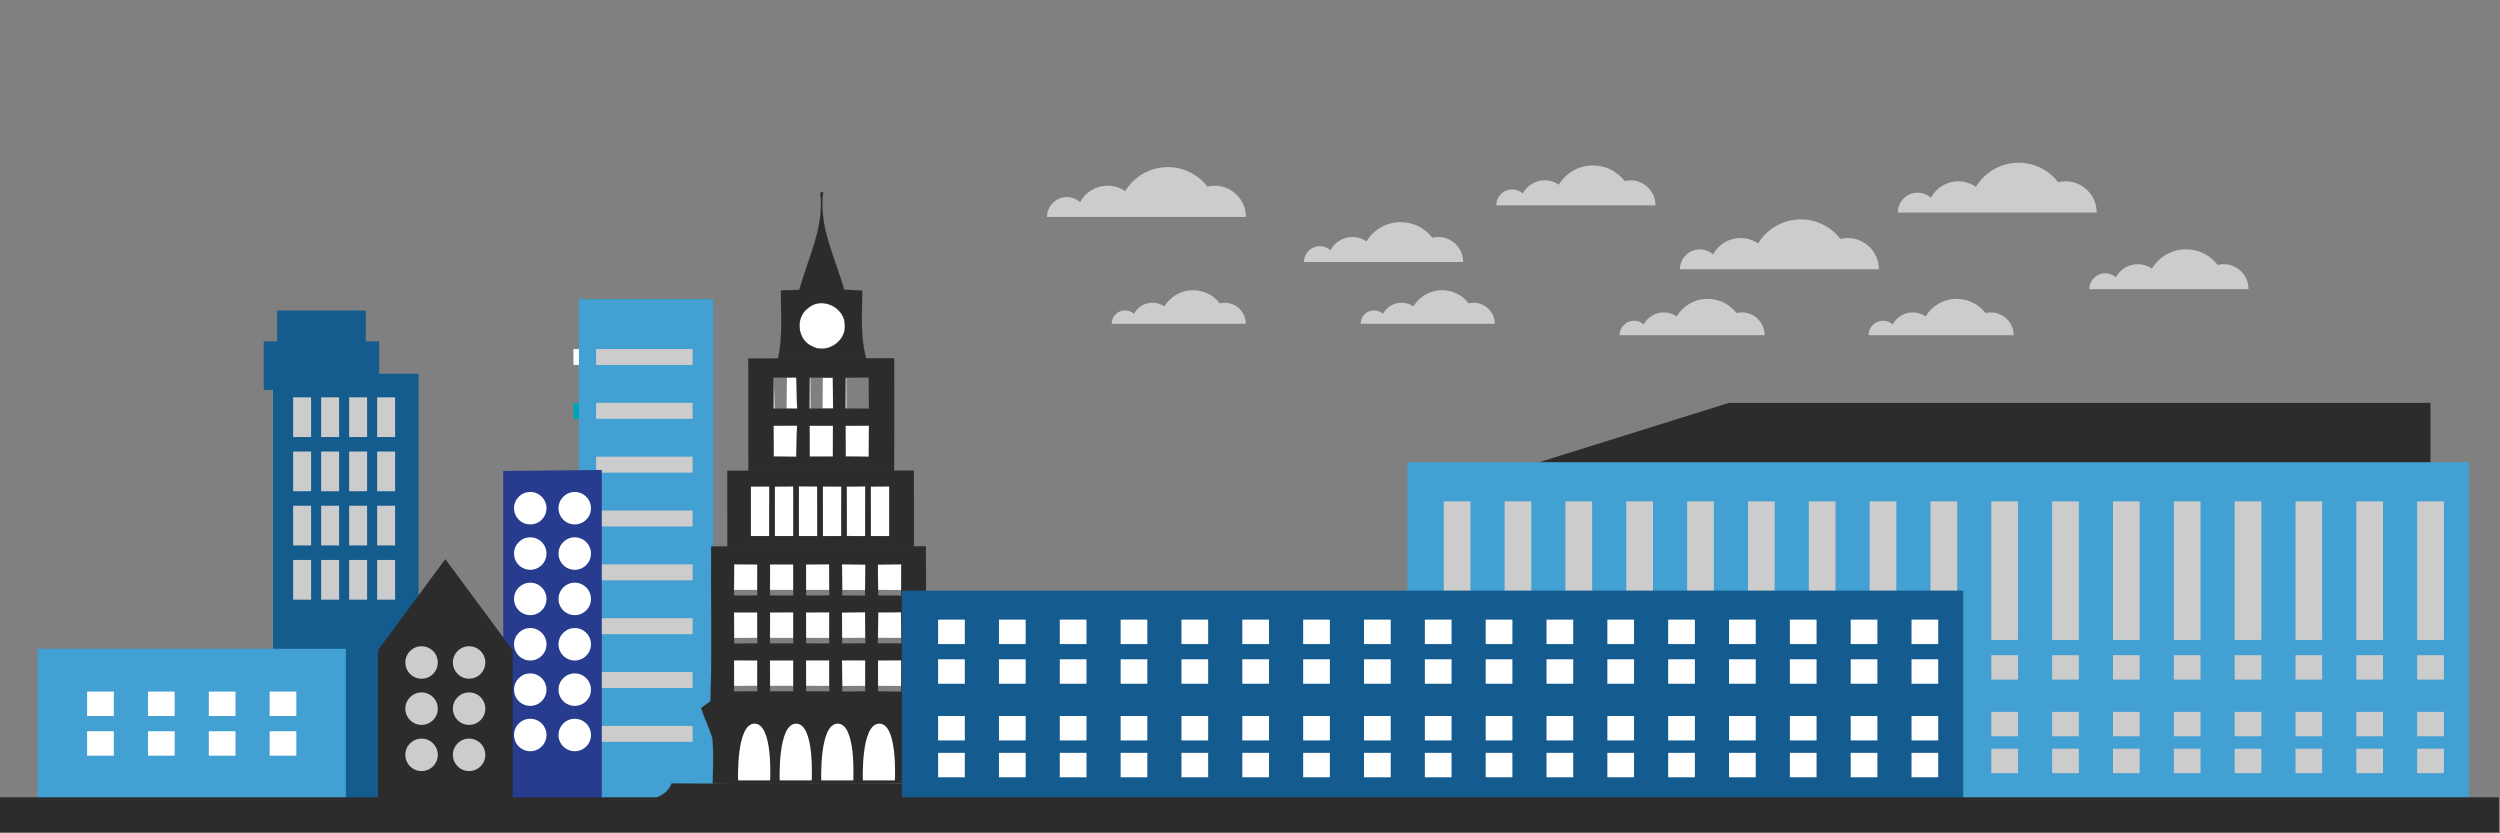 <?xml version="1.0" encoding="utf-8"?>
<!-- Generator: Adobe Illustrator 13.0.0, SVG Export Plug-In . SVG Version: 6.00 Build 14948)  -->
<!DOCTYPE svg PUBLIC "-//W3C//DTD SVG 1.1//EN" "http://www.w3.org/Graphics/SVG/1.1/DTD/svg11.dtd">
<svg version="1.1" id="Layer_1" xmlns="http://www.w3.org/2000/svg" xmlns:xlink="http://www.w3.org/1999/xlink" x="0px" y="0px"
	 width="1200px" height="400px" viewBox="0 0 1200 400" enable-background="new 0 0 1200 400" xml:space="preserve">
<rect x="0" y="0" width="1200" height="400" fill="#808080" stroke="none"/>
<rect fill="none" width="1200" height="400"/>
<g>
	<polyline fill="#2C2C2C" points="735.029,223.039 829.921,193.364 1166.642,193.364 1166.642,225.9 	"/>
	<rect x="675.613" y="221.854" fill="#43A0D2" width="509.437" height="162.849"/>
	<g>
		<rect x="693.01" y="341.689" fill="#CCCCCC" width="12.813" height="11.729"/>
		<rect x="868.229" y="341.689" fill="#CCCCCC" width="12.813" height="11.729"/>
		<rect x="926.635" y="341.689" fill="#CCCCCC" width="12.813" height="11.729"/>
		<rect x="1014.24" y="341.689" fill="#CCCCCC" width="12.813" height="11.729"/>
		<rect x="1101.838" y="341.689" fill="#CCCCCC" width="12.813" height="11.729"/>
		<rect x="1072.637" y="341.689" fill="#CCCCCC" width="12.813" height="11.729"/>
		<rect x="1043.439" y="341.689" fill="#CCCCCC" width="12.812" height="11.729"/>
		<rect x="985.039" y="341.689" fill="#CCCCCC" width="12.813" height="11.729"/>
		<rect x="780.619" y="341.689" fill="#CCCCCC" width="12.813" height="11.729"/>
		<rect x="955.836" y="341.689" fill="#CCCCCC" width="12.813" height="11.729"/>
		<rect x="839.026" y="341.689" fill="#CCCCCC" width="12.813" height="11.729"/>
		<rect x="897.432" y="341.689" fill="#CCCCCC" width="12.813" height="11.729"/>
		<rect x="722.217" y="341.689" fill="#CCCCCC" width="12.813" height="11.729"/>
		<rect x="751.416" y="341.689" fill="#CCCCCC" width="12.813" height="11.729"/>
		<rect x="809.821" y="341.689" fill="#CCCCCC" width="12.813" height="11.729"/>
		<rect x="1131.038" y="341.689" fill="#CCCCCC" width="12.812" height="11.729"/>
		<rect x="1160.237" y="341.689" fill="#CCCCCC" width="12.813" height="11.729"/>
	</g>
	<g>
		<rect x="693.01" y="314.479" fill="#CCCCCC" width="12.813" height="11.732"/>
		<rect x="868.229" y="314.479" fill="#CCCCCC" width="12.813" height="11.732"/>
		<rect x="926.635" y="314.479" fill="#CCCCCC" width="12.813" height="11.732"/>
		<rect x="1014.24" y="314.479" fill="#CCCCCC" width="12.813" height="11.732"/>
		<rect x="1101.838" y="314.479" fill="#CCCCCC" width="12.813" height="11.732"/>
		<rect x="1072.637" y="314.479" fill="#CCCCCC" width="12.813" height="11.732"/>
		<rect x="1043.439" y="314.479" fill="#CCCCCC" width="12.812" height="11.732"/>
		<rect x="985.039" y="314.479" fill="#CCCCCC" width="12.813" height="11.732"/>
		<rect x="780.619" y="314.479" fill="#CCCCCC" width="12.813" height="11.732"/>
		<rect x="955.836" y="314.479" fill="#CCCCCC" width="12.813" height="11.732"/>
		<rect x="839.026" y="314.479" fill="#CCCCCC" width="12.813" height="11.732"/>
		<rect x="897.432" y="314.479" fill="#CCCCCC" width="12.813" height="11.732"/>
		<rect x="722.217" y="314.479" fill="#CCCCCC" width="12.813" height="11.732"/>
		<rect x="751.416" y="314.479" fill="#CCCCCC" width="12.813" height="11.732"/>
		<rect x="809.821" y="314.479" fill="#CCCCCC" width="12.813" height="11.732"/>
		<rect x="1131.038" y="314.479" fill="#CCCCCC" width="12.812" height="11.732"/>
		<rect x="1160.237" y="314.479" fill="#CCCCCC" width="12.813" height="11.732"/>
	</g>
	<g>
		<rect x="693.01" y="240.65" fill="#CCCCCC" width="12.813" height="66.521"/>
		<rect x="868.229" y="240.65" fill="#CCCCCC" width="12.813" height="66.521"/>
		<rect x="926.635" y="240.65" fill="#CCCCCC" width="12.813" height="66.521"/>
		<rect x="1014.24" y="240.65" fill="#CCCCCC" width="12.813" height="66.521"/>
		<rect x="1101.838" y="240.65" fill="#CCCCCC" width="12.813" height="66.521"/>
		<rect x="1072.637" y="240.65" fill="#CCCCCC" width="12.813" height="66.521"/>
		<rect x="1043.439" y="240.65" fill="#CCCCCC" width="12.812" height="66.521"/>
		<rect x="985.039" y="240.65" fill="#CCCCCC" width="12.813" height="66.521"/>
		<rect x="780.619" y="240.65" fill="#CCCCCC" width="12.813" height="66.521"/>
		<rect x="955.836" y="240.65" fill="#CCCCCC" width="12.813" height="66.521"/>
		<rect x="839.026" y="240.65" fill="#CCCCCC" width="12.813" height="66.521"/>
		<rect x="897.432" y="240.65" fill="#CCCCCC" width="12.813" height="66.521"/>
		<rect x="722.217" y="240.65" fill="#CCCCCC" width="12.813" height="66.521"/>
		<rect x="751.416" y="240.65" fill="#CCCCCC" width="12.813" height="66.521"/>
		<rect x="809.821" y="240.65" fill="#CCCCCC" width="12.813" height="66.521"/>
		<rect x="1131.038" y="240.65" fill="#CCCCCC" width="12.812" height="66.521"/>
		<rect x="1160.237" y="240.65" fill="#CCCCCC" width="12.813" height="66.521"/>
	</g>
	<g>
		<rect x="693.01" y="359.379" fill="#CCCCCC" width="12.813" height="11.73"/>
		<rect x="868.229" y="359.379" fill="#CCCCCC" width="12.813" height="11.73"/>
		<rect x="926.635" y="359.379" fill="#CCCCCC" width="12.813" height="11.73"/>
		<rect x="1014.24" y="359.379" fill="#CCCCCC" width="12.813" height="11.73"/>
		<rect x="1101.838" y="359.379" fill="#CCCCCC" width="12.813" height="11.73"/>
		<rect x="1072.637" y="359.379" fill="#CCCCCC" width="12.813" height="11.73"/>
		<rect x="1043.439" y="359.379" fill="#CCCCCC" width="12.812" height="11.73"/>
		<rect x="985.039" y="359.379" fill="#CCCCCC" width="12.813" height="11.73"/>
		<rect x="780.619" y="359.379" fill="#CCCCCC" width="12.813" height="11.73"/>
		<rect x="955.836" y="359.379" fill="#CCCCCC" width="12.813" height="11.73"/>
		<rect x="839.026" y="359.379" fill="#CCCCCC" width="12.813" height="11.73"/>
		<rect x="897.432" y="359.379" fill="#CCCCCC" width="12.813" height="11.73"/>
		<rect x="722.217" y="359.379" fill="#CCCCCC" width="12.813" height="11.73"/>
		<rect x="751.416" y="359.379" fill="#CCCCCC" width="12.813" height="11.73"/>
		<rect x="809.821" y="359.379" fill="#CCCCCC" width="12.813" height="11.73"/>
		<rect x="1131.038" y="359.379" fill="#CCCCCC" width="12.812" height="11.73"/>
		<rect x="1160.237" y="359.379" fill="#CCCCCC" width="12.813" height="11.73"/>
	</g>
	<rect x="277.895" y="143.691" fill="#00A3B4" width="64.417" height="241.076"/>
	<rect x="275.254" y="167.52" fill="#FFFFFF" width="46.309" height="7.657"/>
	<rect x="275.254" y="193.364" fill="#00A3B4" width="46.309" height="7.655"/>
	<rect x="286.14" y="219.205" fill="#00A3B4" width="46.308" height="7.663"/>
	<rect x="286.14" y="245.051" fill="#00A3B4" width="46.308" height="7.658"/>
	<rect x="286.14" y="270.896" fill="#FFFFFF" width="46.308" height="7.655"/>
	<rect x="286.14" y="296.741" fill="#00A3B4" width="46.308" height="7.657"/>
	<rect x="286.14" y="322.582" fill="#FFFFFF" width="46.308" height="7.659"/>
	<rect x="286.14" y="348.428" fill="#00A3B4" width="46.308" height="7.656"/>
	<rect x="277.895" y="143.691" fill="#43A0D2" width="64.417" height="241.076"/>
	<rect x="286.14" y="167.52" fill="#CCCCCC" width="46.308" height="7.657"/>
	<rect x="286.14" y="193.364" fill="#CCCCCC" width="46.308" height="7.655"/>
	<rect x="286.14" y="219.205" fill="#CCCCCC" width="46.308" height="7.663"/>
	<rect x="286.14" y="245.051" fill="#CCCCCC" width="46.308" height="7.658"/>
	<rect x="286.14" y="270.896" fill="#CCCCCC" width="46.308" height="7.655"/>
	<rect x="286.14" y="296.741" fill="#CCCCCC" width="46.308" height="7.657"/>
	<rect x="286.14" y="322.582" fill="#CCCCCC" width="46.308" height="7.659"/>
	<rect x="286.14" y="348.428" fill="#CCCCCC" width="46.308" height="7.656"/>
	<polygon fill="#283C8F" points="288.864,225.584 241.541,226.053 241.541,383.243 288.864,383.243 	"/>
	<circle fill="#FFFFFF" cx="254.523" cy="243.936" r="7.789"/>
	<circle fill="#FFFFFF" cx="275.877" cy="243.936" r="7.789"/>
	<circle fill="#FFFFFF" cx="254.523" cy="265.707" r="7.791"/>
	<circle fill="#FFFFFF" cx="275.877" cy="265.707" r="7.791"/>
	<circle fill="#FFFFFF" cx="254.523" cy="287.479" r="7.789"/>
	<circle fill="#FFFFFF" cx="275.877" cy="287.479" r="7.789"/>
	<circle fill="#FFFFFF" cx="254.523" cy="309.25" r="7.791"/>
	<circle fill="#FFFFFF" cx="275.877" cy="309.25" r="7.791"/>
	<circle fill="#FFFFFF" cx="254.523" cy="331.025" r="7.791"/>
	<circle fill="#FFFFFF" cx="275.877" cy="331.025" r="7.791"/>
	<circle fill="#FFFFFF" cx="254.523" cy="352.797" r="7.791"/>
	<circle fill="#FFFFFF" cx="275.877" cy="352.797" r="7.791"/>
	<rect x="131.052" y="179.383" fill="#145B8E" width="69.863" height="204.652"/>
	<rect x="126.592" y="163.857" fill="#145B8E" width="55.409" height="23.291"/>
	<rect x="133.016" y="149.049" fill="#145B8E" width="42.563" height="17.891"/>
	<rect x="140.706" y="190.711" fill="#CCCCCC" width="8.627" height="19.066"/>
	<rect x="154.15" y="190.711" fill="#CCCCCC" width="8.625" height="19.066"/>
	<rect x="167.591" y="190.711" fill="#CCCCCC" width="8.625" height="19.066"/>
	<rect x="181.031" y="190.711" fill="#CCCCCC" width="8.625" height="19.066"/>
	<rect x="140.706" y="216.734" fill="#CCCCCC" width="8.627" height="19.063"/>
	<rect x="154.15" y="216.734" fill="#CCCCCC" width="8.625" height="19.063"/>
	<rect x="167.591" y="216.734" fill="#CCCCCC" width="8.625" height="19.063"/>
	<rect x="181.031" y="216.734" fill="#CCCCCC" width="8.625" height="19.063"/>
	<rect x="140.706" y="242.75" fill="#CCCCCC" width="8.627" height="19.064"/>
	<rect x="154.15" y="242.75" fill="#CCCCCC" width="8.625" height="19.064"/>
	<rect x="167.591" y="242.75" fill="#CCCCCC" width="8.625" height="19.064"/>
	<rect x="181.031" y="242.75" fill="#CCCCCC" width="8.625" height="19.064"/>
	<rect x="140.706" y="268.775" fill="#CCCCCC" width="8.627" height="19.063"/>
	<rect x="154.15" y="268.775" fill="#CCCCCC" width="8.625" height="19.063"/>
	<rect x="167.591" y="268.775" fill="#CCCCCC" width="8.625" height="19.063"/>
	<rect x="181.031" y="268.775" fill="#CCCCCC" width="8.625" height="19.063"/>
	<polygon fill="#2C2C2C" points="246.069,390.945 181.443,390.945 181.443,312.076 213.756,268.379 246.069,312.076 	"/>
	<circle fill="#CCCCCC" cx="202.349" cy="317.984" r="7.791"/>
	<circle fill="#CCCCCC" cx="225.163" cy="317.984" r="7.791"/>
	<circle fill="#CCCCCC" cx="202.349" cy="340.152" r="7.791"/>
	<circle fill="#CCCCCC" cx="225.163" cy="340.152" r="7.791"/>
	<circle fill="#CCCCCC" cx="202.349" cy="362.324" r="7.791"/>
	<circle fill="#CCCCCC" cx="225.163" cy="362.324" r="7.791"/>
	<path fill="#FFFFFF" stroke="#FFFFFF" stroke-width="0.094" stroke-miterlimit="10.43" d="M387.936,147.811
		c6.574-5.785,17.904-0.119,17.616,8.496c0.455,7.823-8.978,13.801-15.841,9.889C382.633,163.074,381.599,152.25,387.936,147.811z"
		/>
	<path fill="#FFFFFF" stroke="#FFFFFF" stroke-width="0.094" stroke-miterlimit="10.43" d="M360.466,181.249
		c3.602-0.026,7.225-0.074,10.851-0.099c0.188,5.016,0.337,10.035,0.434,15.05c-3.792-0.026-7.582-0.05-11.351-0.071
		C360.419,191.186,360.444,186.213,360.466,181.249z"/>
	<path fill="#FFFFFF" stroke="#FFFFFF" stroke-width="0.094" stroke-miterlimit="10.43" d="M377.771,181.201
		c3.693,0.05,7.416,0.072,11.134,0.096c0,4.919,0.051,9.861,0.099,14.809c-3.792,0.024-7.584,0.024-11.352,0.024
		C377.697,191.158,377.722,186.193,377.771,181.201z"/>
	<path fill="#FFFFFF" stroke="#FFFFFF" stroke-width="0.094" stroke-miterlimit="10.43" d="M395.029,181.296
		c3.699-0.048,7.391-0.071,11.11-0.096c0.022,4.991,0.048,9.983,0.096,14.974c-3.792-0.023-7.563-0.049-11.304-0.068
		C394.953,191.158,394.979,186.213,395.029,181.296z"/>
	<path fill="#FFFFFF" stroke="#FFFFFF" stroke-width="0.094" stroke-miterlimit="10.43" d="M371.256,204.334
		c3.764-0.023,7.557-0.068,11.348-0.096c-0.096,5.018-0.218,10.035-0.384,15.051c-3.647-0.051-7.271-0.098-10.87-0.123
		C371.328,214.223,371.303,209.281,371.256,204.334z"/>
	<path fill="#FFFFFF" stroke="#FFFFFF" stroke-width="0.094" stroke-miterlimit="10.43" d="M388.557,204.311
		c3.746-0.022,7.516-0.022,11.281,0c-0.025,4.969-0.025,9.938-0.025,14.902c-3.742-0.021-7.463-0.021-11.183-0.021
		C388.607,214.223,388.58,209.256,388.557,204.311z"/>
	<path fill="#FFFFFF" stroke="#FFFFFF" stroke-width="0.094" stroke-miterlimit="10.43" d="M405.815,204.334
		c3.741-0.023,7.512-0.047,11.301-0.047c-0.047,4.99-0.067,9.982-0.067,14.977c-3.748-0.051-7.468-0.1-11.161-0.121
		C405.864,214.201,405.841,209.256,405.815,204.334z"/>
	<path fill="#FFFFFF" stroke="#FFFFFF" stroke-width="0.094" stroke-miterlimit="10.43" d="M383.471,233.387
		c2.208,0.021,6.602,0.072,8.81,0.072c0.049,7.975,0.049,15.918,0.049,23.859c-2.233,0-6.648,0-8.854,0
		C383.399,249.352,383.399,241.357,383.471,233.387z"/>
	<path fill="#FFFFFF" stroke="#FFFFFF" stroke-width="0.094" stroke-miterlimit="10.43" d="M360.381,233.506
		c2.208-0.021,6.675-0.047,8.905-0.047c0.021,7.949,0,15.916-0.049,23.857c-2.208,0-6.626,0-8.833,0
		C360.406,249.375,360.406,241.434,360.381,233.506z"/>
	<path fill="#FFFFFF" stroke="#FFFFFF" stroke-width="0.094" stroke-miterlimit="10.43" d="M371.903,233.506
		c2.208-0.021,6.67-0.047,8.902-0.068c0,7.973,0,15.939,0,23.885c-2.232,0-6.67,0-8.902,0
		C371.903,249.375,371.903,241.455,371.903,233.506z"/>
	<path fill="#FFFFFF" stroke="#FFFFFF" stroke-width="0.094" stroke-miterlimit="10.43" d="M394.944,233.459
		c2.229,0.021,6.694,0.021,8.93,0.047c-0.071,7.928-0.071,15.869-0.051,23.814c-2.208,0-6.624,0.025-8.833,0.049
		C394.944,249.4,394.944,241.434,394.944,233.459z"/>
	<path fill="#FFFFFF" stroke="#FFFFFF" stroke-width="0.094" stroke-miterlimit="10.43" d="M406.389,233.529
		c2.232-0.021,6.698-0.068,8.953-0.119c0,7.999,0,15.967-0.049,23.938c-2.209,0-6.621-0.024-8.829-0.05
		C406.464,249.375,406.464,241.455,406.389,233.529z"/>
	<path fill="#FFFFFF" stroke="#FFFFFF" stroke-width="0.094" stroke-miterlimit="10.43" d="M417.957,233.506
		c2.23,0,6.678-0.047,8.886-0.068c0.022,7.973,0.022,15.939,0,23.91c-2.208-0.024-6.652-0.024-8.859-0.024
		C417.98,249.375,417.98,241.455,417.957,233.506z"/>
	<path fill="#FFFFFF" stroke="#FFFFFF" stroke-width="0.094" stroke-miterlimit="10.43" d="M352.365,268.102
		c3.723,0.047,7.439,0.094,11.185,0.115c-0.021,4.971-0.05,9.938-0.05,14.906c-3.745,0-7.487,0-11.208,0
		C352.295,278.131,352.319,273.116,352.365,268.102z"/>
	<path fill="#FFFFFF" stroke="#FFFFFF" stroke-width="0.094" stroke-miterlimit="10.43" d="M369.599,268.193
		c3.722,0,7.44-0.021,11.184-0.021c0,4.971,0,9.961,0.024,14.951c-3.768,0-7.486,0-11.232,0
		C369.573,278.154,369.573,273.188,369.599,268.193z"/>
	<path fill="#FFFFFF" stroke="#FFFFFF" stroke-width="0.094" stroke-miterlimit="10.43" d="M386.88,268.217
		c3.692-0.021,7.416-0.068,11.135-0.094c0.026,4.991,0.054,10.008,0.073,15c-3.745,0-7.488,0-11.208,0
		C386.88,278.154,386.88,273.188,386.88,268.217z"/>
	<path fill="#FFFFFF" stroke="#FFFFFF" stroke-width="0.094" stroke-miterlimit="10.43" d="M404.156,268.123
		c3.746,0.049,7.513,0.094,11.283,0.168c-0.1,4.965-0.146,9.938-0.22,14.902c-3.694-0.023-7.343-0.047-10.991-0.047
		C404.156,278.131,404.156,273.141,404.156,268.123z"/>
	<path fill="#FFFFFF" stroke="#FFFFFF" stroke-width="0.094" stroke-miterlimit="10.43" d="M421.365,268.291
		c3.745-0.074,7.493-0.121,11.263-0.168c0,5.018-0.026,10.057-0.075,15.07c-3.692-0.023-7.393-0.047-11.063-0.07
		C421.414,278.178,421.389,273.236,421.365,268.291z"/>
	<path fill="#FFFFFF" stroke="#FFFFFF" stroke-width="0.094" stroke-miterlimit="10.43" d="M404.136,291.282
		c3.696-0.05,7.394-0.097,11.111-0.167c0.048,4.992,0.095,9.984,0.167,14.977c-3.768,0.023-7.512,0.051-11.233,0.07
		C404.156,301.193,404.136,296.229,404.136,291.282z"/>
	<path fill="#FFFFFF" stroke="#FFFFFF" stroke-width="0.094" stroke-miterlimit="10.43" d="M421.509,291.236
		c3.648-0.051,7.323-0.074,10.994-0.098c0.069,5.016,0.125,10.008,0.169,15.022c-3.77-0.022-7.562-0.05-11.307-0.068
		C421.414,301.123,421.44,296.178,421.509,291.236z"/>
	<path fill="#FFFFFF" stroke="#FFFFFF" stroke-width="0.094" stroke-miterlimit="10.43" d="M352.319,291.209
		c3.722,0,7.439,0,11.185,0.027c0,4.943,0.025,9.887,0.049,14.854c-3.745,0.023-7.484,0.07-11.208,0.117
		C352.319,301.193,352.319,296.201,352.319,291.209z"/>
	<path fill="#FFFFFF" stroke="#FFFFFF" stroke-width="0.094" stroke-miterlimit="10.43" d="M369.599,291.236
		c3.722-0.027,7.467-0.027,11.208-0.051c-0.024,4.991-0.024,9.983-0.024,14.979c-3.743,0-7.485-0.021-11.208-0.021
		C369.573,301.17,369.573,296.201,369.599,291.236z"/>
	<path fill="#FFFFFF" stroke="#FFFFFF" stroke-width="0.094" stroke-miterlimit="10.43" d="M386.88,291.236
		c3.719-0.027,7.462-0.027,11.208-0.051c-0.021,4.991-0.05,10.008-0.05,15c-3.744-0.021-7.44-0.047-11.157-0.069
		C386.88,301.146,386.855,296.178,386.88,291.236z"/>
	<path fill="#FFFFFF" stroke="#FFFFFF" stroke-width="0.094" stroke-miterlimit="10.43" d="M404.136,314.229
		c3.724,0,7.465,0,11.206,0.023c-0.024,4.965-0.024,9.938-0.024,14.9c-3.69,0.024-7.392,0.051-11.087,0.1
		C404.181,324.236,404.156,319.244,404.136,314.229z"/>
	<path fill="#FFFFFF" stroke="#FFFFFF" stroke-width="0.094" stroke-miterlimit="10.43" d="M421.414,314.273
		c3.72-0.025,7.441-0.049,11.188-0.072c0,5.016,0,10.035-0.026,15.051c-3.739-0.052-7.438-0.068-11.133-0.1
		C421.414,324.188,421.414,319.244,421.414,314.273z"/>
	<path fill="#FFFFFF" stroke="#FFFFFF" stroke-width="0.094" stroke-miterlimit="10.43" d="M352.319,314.229
		c3.722,0.023,7.462,0.023,11.231,0.049c-0.021,4.97-0.049,9.912-0.049,14.879c-3.723,0-7.463,0.025-11.185,0.025
		C352.295,324.209,352.295,319.217,352.319,314.229z"/>
	<path fill="#FFFFFF" stroke="#FFFFFF" stroke-width="0.094" stroke-miterlimit="10.43" d="M369.573,314.273
		c3.723-0.025,7.465-0.025,11.232-0.025c-0.024,4.967-0.024,9.938-0.024,14.906c-3.743,0-7.485,0-11.184,0
		C369.573,324.188,369.552,319.244,369.573,314.273z"/>
	<path fill="#FFFFFF" stroke="#FFFFFF" stroke-width="0.094" stroke-miterlimit="10.43" d="M386.88,314.248
		c3.719,0,7.438,0,11.186,0c-0.026,4.967,0,9.959,0,14.93c-3.748,0-7.467-0.021-11.186-0.021
		C386.88,324.188,386.88,319.217,386.88,314.248z"/>
	<g>
		<path fill="#2C2C2C" stroke="#393737" stroke-width="0.094" stroke-miterlimit="10.43" d="M393.743,92.514
			c0.337-0.07,1.031-0.238,1.393-0.336c-2.33,16.487,5.736,31.439,10.052,46.85c2.885,0.146,5.763,0.289,8.646,0.434
			c0.067,11.544-1.178,23.4,2.54,34.559c-14.47-0.023-28.94-0.023-43.413,0.025c3.072-11.304,1.706-23.109,1.922-34.656
			c2.93-0.072,5.854-0.168,8.81-0.238C387.864,123.785,395.832,108.905,393.743,92.514z M387.936,147.811
			c-6.337,4.439-5.304,15.266,1.773,18.385c6.862,3.914,16.297-2.063,15.842-9.889C405.841,147.689,394.51,142.025,387.936,147.811z
			"/>
	</g>
	<g>
		<path fill="#2C2C2C" stroke="#393737" stroke-width="0.094" stroke-miterlimit="10.43" d="M359.156,172.081
			c23.33-0.19,46.653-0.022,70.008-0.123c0.023,18.864,0.05,37.707-0.022,56.546c-23.276-0.047-46.584-0.096-69.886,0.023
			C359.111,209.709,359.28,190.896,359.156,172.081z M371.352,181.249c-0.021,4.965-0.049,9.937-0.068,14.877
			c3.77,0.024,7.56,0.049,11.352,0.072c-0.097-5.017-0.244-10.035-0.435-15.05C378.573,181.174,374.951,181.223,371.352,181.249z
			 M388.656,181.201c-0.053,4.992-0.075,9.958-0.122,14.929c3.768,0,7.56,0,11.352-0.024c-0.049-4.945-0.1-9.889-0.1-14.809
			C396.072,181.273,392.352,181.249,388.656,181.201z M405.91,181.296c-0.047,4.919-0.069,9.861-0.096,14.81
			c3.741,0.023,7.512,0.047,11.301,0.068c-0.047-4.988-0.067-9.98-0.094-14.974C413.301,181.223,409.607,181.249,405.91,181.296z
			 M371.256,204.334c0.047,4.945,0.069,9.889,0.094,14.832c3.602,0.025,7.225,0.072,10.87,0.123
			c0.167-5.018,0.289-10.033,0.384-15.051C378.815,204.266,375.021,204.311,371.256,204.334z M388.557,204.311
			c0.022,4.945,0.051,9.912,0.073,14.881c3.72,0,7.44,0,11.183,0.021c0-4.965,0-9.936,0.025-14.902
			C396.072,204.289,392.303,204.289,388.557,204.311z M405.815,204.334c0.024,4.922,0.051,9.863,0.071,14.811
			c3.692,0.021,7.413,0.068,11.161,0.121c0-4.99,0.022-9.982,0.067-14.977C413.325,204.289,409.557,204.311,405.815,204.334z"/>
	</g>
	<g>
		<path fill="#2C2C2C" stroke="#393737" stroke-width="0.094" stroke-miterlimit="10.43" d="M349.104,225.945
			c29.854-0.049,59.713,0.049,89.57-0.049c0.047,12.799,0.047,25.594,0.022,38.358c-29.854-0.022-59.714,0-89.568,0
			C349.104,251.49,349.129,238.719,349.104,225.945z M383.471,233.387c-0.07,7.973-0.07,15.965,0,23.937c2.208,0,6.624,0,8.854,0
			c0-7.945,0-15.89-0.049-23.861C390.072,233.459,385.679,233.409,383.471,233.387z M360.381,233.506
			c0.025,7.928,0.025,15.869,0.025,23.814c2.208,0,6.625,0,8.833,0c0.049-7.945,0.068-15.912,0.049-23.861
			C367.056,233.459,362.589,233.482,360.381,233.506z M371.903,233.506c0,7.949,0,15.869,0,23.814c2.231,0,6.67,0,8.902,0
			c0-7.945,0-15.912,0-23.885C378.573,233.459,374.111,233.482,371.903,233.506z M394.944,233.459c0,7.975,0,15.941,0.047,23.905
			c2.21-0.022,6.626-0.048,8.836-0.048c-0.024-7.943-0.024-15.885,0.049-23.814C401.64,233.482,397.173,233.482,394.944,233.459z
			 M406.389,233.529c0.075,7.932,0.075,15.85,0.075,23.77c2.208,0.021,6.621,0.051,8.829,0.051
			c0.049-7.971,0.049-15.938,0.049-23.938C413.087,233.459,408.621,233.506,406.389,233.529z M417.957,233.506
			c0.023,7.949,0.023,15.869,0.023,23.814c2.207,0,6.652,0,8.859,0.025c0.022-7.972,0.022-15.938,0-23.912
			C424.635,233.459,420.189,233.506,417.957,233.506z"/>
	</g>
	<g>
		<path fill="#2C2C2C" stroke="#393737" stroke-width="0.094" stroke-miterlimit="10.43" d="M341.328,262.277
			c34.366-0.121,68.711,0.022,103.083-0.072c0.192,22.896-0.099,45.793,0.095,68.688c-0.624,5.614,6.242,10.487,2.042,15.746
			c-5.017,9-2.427,19.606-2.833,29.397c-3.146,0.146-72.291,0.17-92.208,0.356c-3.146-0.098-6.263-0.188-9.356-0.268
			c0.021-7.197,0.453-14.371-0.146-21.549c-1.439-5.043-3.862-9.723-5.471-14.711c1.13-0.816,3.382-2.473,4.513-3.289
			C341.807,311.838,341.136,287.047,341.328,262.277z M352.365,270.823c-0.049,5.017-0.069,10.03-0.069,15.022
			c3.719,0,7.462,0,11.208,0c0-4.968,0.025-9.938,0.049-14.906C359.807,270.916,356.087,270.869,352.365,270.823z M369.599,270.916
			c-0.024,4.992-0.024,9.961-0.024,14.932c3.746,0,7.465,0,11.232,0c-0.024-4.992-0.024-9.984-0.024-14.951
			C377.039,270.895,373.319,270.916,369.599,270.916z M386.88,270.939c0,4.97,0,9.938,0,14.906c3.719,0,7.462,0,11.208,0
			c-0.021-4.992-0.05-10.009-0.073-15C394.295,270.869,390.573,270.916,386.88,270.939z M404.156,270.848
			c0,5.016,0,10.008,0.072,15.025c3.648,0,7.295,0.021,10.991,0.047c0.069-4.967,0.12-9.938,0.22-14.9
			C411.672,270.939,407.903,270.895,404.156,270.848z M421.365,271.018c0.021,4.943,0.049,9.885,0.122,14.83
			c3.673,0.025,7.371,0.049,11.063,0.068c0.049-5.018,0.075-10.057,0.075-15.068C428.855,270.895,425.111,270.939,421.365,271.018z
			 M404.136,294.004c0,4.949,0.022,9.912,0.047,14.881c3.724-0.021,7.469-0.047,11.233-0.068c-0.072-4.992-0.123-9.983-0.166-14.979
			C411.526,293.909,407.832,293.955,404.136,294.004z M421.509,293.955c-0.066,4.945-0.095,9.895-0.146,14.857
			c3.745,0.022,7.538,0.049,11.307,0.067c-0.05-5.019-0.099-10.008-0.169-15.024C428.834,293.885,425.156,293.909,421.509,293.955z
			 M352.319,293.934c0,4.99,0,9.982,0.024,15c3.724-0.049,7.462-0.096,11.208-0.117c-0.021-4.969-0.049-9.914-0.049-14.854
			C359.758,293.934,356.039,293.934,352.319,293.934z M369.599,293.955c-0.024,4.967-0.024,9.938-0.024,14.906
			c3.723,0,7.465,0.021,11.208,0.021c0-4.989,0-9.981,0.024-14.978C377.064,293.934,373.319,293.934,369.599,293.955z
			 M386.88,293.955c-0.021,4.945,0,9.914,0,14.883c3.719,0.023,7.416,0.047,11.157,0.068c0-4.992,0.025-10.008,0.05-15
			C394.344,293.934,390.599,293.934,386.88,293.955z M404.136,316.948c0.022,5.017,0.047,10.009,0.098,15.026
			c3.694-0.054,7.396-0.074,11.086-0.099c0-4.972,0-9.938,0.024-14.903C411.599,316.948,407.855,316.948,404.136,316.948z
			 M421.414,316.998c0,4.965,0,9.911,0.025,14.879c3.694,0.023,7.395,0.047,11.133,0.1c0.026-5.021,0.026-10.033,0.026-15.055
			C428.855,316.948,425.136,316.975,421.414,316.998z M352.319,316.948c-0.022,4.991-0.022,9.983,0,14.95
			c3.722,0,7.462-0.021,11.185-0.021c0-4.97,0.025-9.912,0.049-14.881C359.781,316.975,356.039,316.975,352.319,316.948z
			 M369.573,316.998c-0.022,4.965,0,9.911,0.024,14.879c3.696,0,7.44,0,11.184,0c0-4.969,0-9.938,0.024-14.9
			C377.039,316.975,373.295,316.975,369.573,316.998z M386.88,316.975c0,4.967,0,9.936,0,14.902c3.719,0,7.438,0.021,11.186,0.021
			c0-4.969-0.026-9.961,0-14.926C394.319,316.975,390.599,316.975,386.88,316.975z"/>
	</g>
	<rect x="18.067" y="311.409" fill="#43A0D2" width="147.927" height="76.259"/>
	<path fill="#2C2C2C" stroke="#393737" stroke-width="0.094" stroke-miterlimit="10.43" d="M322.403,376.049
		c39.407,0.385,78.839-0.455,118.229,0.406c3.697,4.586,6.451,9.816,9.382,14.93c-46.517,0.604-93.071,0.266-139.608,0.172
		c1.584-3.023,3.286-5.979,5.063-8.906C318.636,381.428,321.104,379.291,322.403,376.049z"/>
	<g>
		<rect x="432.899" y="283.489" fill="#145C8F" width="509.442" height="103.2"/>
		<g>
			<rect x="450.297" y="343.674" fill="#FFFFFF" width="12.813" height="11.73"/>
			<rect x="625.521" y="343.674" fill="#FFFFFF" width="12.813" height="11.73"/>
			<rect x="683.931" y="343.674" fill="#FFFFFF" width="12.813" height="11.73"/>
			<rect x="771.535" y="343.674" fill="#FFFFFF" width="12.812" height="11.73"/>
			<rect x="859.134" y="343.674" fill="#FFFFFF" width="12.813" height="11.73"/>
			<rect x="829.932" y="343.674" fill="#FFFFFF" width="12.813" height="11.73"/>
			<rect x="800.734" y="343.674" fill="#FFFFFF" width="12.812" height="11.73"/>
			<rect x="742.335" y="343.674" fill="#FFFFFF" width="12.813" height="11.73"/>
			<rect x="537.904" y="343.674" fill="#FFFFFF" width="12.812" height="11.73"/>
			<rect x="713.132" y="343.674" fill="#FFFFFF" width="12.813" height="11.73"/>
			<rect x="596.31" y="343.674" fill="#FFFFFF" width="12.821" height="11.73"/>
			<rect x="654.729" y="343.674" fill="#FFFFFF" width="12.813" height="11.73"/>
			<rect x="479.5" y="343.674" fill="#FFFFFF" width="12.811" height="11.73"/>
			<rect x="508.699" y="343.674" fill="#FFFFFF" width="12.812" height="11.73"/>
			<rect x="567.104" y="343.674" fill="#FFFFFF" width="12.813" height="11.73"/>
			<rect x="888.334" y="343.674" fill="#FFFFFF" width="12.813" height="11.73"/>
			<rect x="917.532" y="343.674" fill="#FFFFFF" width="12.812" height="11.73"/>
		</g>
		<g>
			<rect x="450.297" y="316.461" fill="#FFFFFF" width="12.813" height="11.734"/>
			<rect x="625.521" y="316.461" fill="#FFFFFF" width="12.813" height="11.734"/>
			<rect x="683.931" y="316.461" fill="#FFFFFF" width="12.813" height="11.734"/>
			<rect x="771.535" y="316.461" fill="#FFFFFF" width="12.812" height="11.734"/>
			<rect x="859.134" y="316.461" fill="#FFFFFF" width="12.813" height="11.734"/>
			<rect x="829.932" y="316.461" fill="#FFFFFF" width="12.813" height="11.734"/>
			<rect x="800.734" y="316.461" fill="#FFFFFF" width="12.812" height="11.734"/>
			<rect x="742.335" y="316.461" fill="#FFFFFF" width="12.813" height="11.734"/>
			<rect x="537.904" y="316.461" fill="#FFFFFF" width="12.812" height="11.734"/>
			<rect x="713.132" y="316.461" fill="#FFFFFF" width="12.813" height="11.734"/>
			<rect x="596.31" y="316.461" fill="#FFFFFF" width="12.821" height="11.734"/>
			<rect x="654.729" y="316.461" fill="#FFFFFF" width="12.813" height="11.734"/>
			<rect x="479.5" y="316.461" fill="#FFFFFF" width="12.811" height="11.734"/>
			<rect x="508.699" y="316.461" fill="#FFFFFF" width="12.812" height="11.734"/>
			<rect x="567.104" y="316.461" fill="#FFFFFF" width="12.813" height="11.734"/>
			<rect x="888.334" y="316.461" fill="#FFFFFF" width="12.813" height="11.734"/>
			<rect x="917.532" y="316.461" fill="#FFFFFF" width="12.812" height="11.734"/>
		</g>
		<g>
			<rect x="450.297" y="297.422" fill="#FFFFFF" width="12.813" height="11.734"/>
			<rect x="625.521" y="297.422" fill="#FFFFFF" width="12.813" height="11.734"/>
			<rect x="683.931" y="297.422" fill="#FFFFFF" width="12.813" height="11.734"/>
			<rect x="771.535" y="297.422" fill="#FFFFFF" width="12.812" height="11.734"/>
			<rect x="859.134" y="297.422" fill="#FFFFFF" width="12.813" height="11.734"/>
			<rect x="829.932" y="297.422" fill="#FFFFFF" width="12.813" height="11.734"/>
			<rect x="800.734" y="297.422" fill="#FFFFFF" width="12.812" height="11.734"/>
			<rect x="742.335" y="297.422" fill="#FFFFFF" width="12.813" height="11.734"/>
			<rect x="537.904" y="297.422" fill="#FFFFFF" width="12.812" height="11.734"/>
			<rect x="713.132" y="297.422" fill="#FFFFFF" width="12.813" height="11.734"/>
			<rect x="596.31" y="297.422" fill="#FFFFFF" width="12.821" height="11.734"/>
			<rect x="654.729" y="297.422" fill="#FFFFFF" width="12.813" height="11.734"/>
			<rect x="479.5" y="297.422" fill="#FFFFFF" width="12.811" height="11.734"/>
			<rect x="508.699" y="297.422" fill="#FFFFFF" width="12.812" height="11.734"/>
			<rect x="567.104" y="297.422" fill="#FFFFFF" width="12.813" height="11.734"/>
			<rect x="888.334" y="297.422" fill="#FFFFFF" width="12.813" height="11.734"/>
			<rect x="917.532" y="297.422" fill="#FFFFFF" width="12.812" height="11.734"/>
		</g>
		<g>
			<rect x="450.297" y="361.361" fill="#FFFFFF" width="12.813" height="11.736"/>
			<rect x="625.521" y="361.361" fill="#FFFFFF" width="12.813" height="11.736"/>
			<rect x="683.931" y="361.361" fill="#FFFFFF" width="12.813" height="11.736"/>
			<rect x="771.535" y="361.361" fill="#FFFFFF" width="12.812" height="11.736"/>
			<rect x="859.134" y="361.361" fill="#FFFFFF" width="12.813" height="11.736"/>
			<rect x="829.932" y="361.361" fill="#FFFFFF" width="12.813" height="11.736"/>
			<rect x="800.734" y="361.361" fill="#FFFFFF" width="12.812" height="11.736"/>
			<rect x="742.335" y="361.361" fill="#FFFFFF" width="12.813" height="11.736"/>
			<rect x="537.904" y="361.361" fill="#FFFFFF" width="12.812" height="11.736"/>
			<rect x="713.132" y="361.361" fill="#FFFFFF" width="12.813" height="11.736"/>
			<rect x="596.31" y="361.361" fill="#FFFFFF" width="12.821" height="11.736"/>
			<rect x="654.729" y="361.361" fill="#FFFFFF" width="12.813" height="11.736"/>
			<rect x="479.5" y="361.361" fill="#FFFFFF" width="12.811" height="11.736"/>
			<rect x="508.699" y="361.361" fill="#FFFFFF" width="12.812" height="11.736"/>
			<rect x="567.104" y="361.361" fill="#FFFFFF" width="12.813" height="11.736"/>
			<rect x="888.334" y="361.361" fill="#FFFFFF" width="12.813" height="11.736"/>
			<rect x="917.532" y="361.361" fill="#FFFFFF" width="12.812" height="11.736"/>
		</g>
	</g>
	<rect x="-0.5" y="382.7" fill="#2D2C2C" width="1200" height="16.8"/>
	<path fill="#FFFFFF" d="M354.299,374.607c0,0-1.058-27.256,7.904-27.256c8.968,0,7.458,27.256,7.458,27.256H354.299z"/>
	<path fill="#FFFFFF" d="M374.256,374.607c0,0-1.061-27.256,7.904-27.256c8.968,0,7.456,27.256,7.456,27.256H374.256z"/>
	<path fill="#FFFFFF" d="M394.211,374.607c0,0-1.058-27.256,7.904-27.256c8.967,0,7.458,27.256,7.458,27.256H394.211z"/>
	<path fill="#FFFFFF" d="M414.17,374.607c0,0-1.061-27.256,7.904-27.256c8.967,0,7.458,27.256,7.458,27.256H414.17z"/>
	<path fill="#CCCCCC" d="M784.355,153.945c1.774,0,3.393,0.67,4.623,1.767c1.852-3.422,5.463-5.75,9.629-5.75
		c2.283,0,4.407,0.706,6.162,1.908c3.055-5.047,8.596-8.412,14.92-8.412c5.641,0,10.646,2.672,13.836,6.824
		c0.822-0.202,1.685-0.32,2.563-0.32c6.045,0,10.938,4.896,10.938,10.937h-69.62C777.404,157.059,780.52,153.945,784.355,153.945z"
		/>
	<path fill="#CCCCCC" d="M633.543,118.133c1.949,0,3.727,0.742,5.068,1.944c2.029-3.757,6-6.313,10.565-6.313
		c2.513,0,4.84,0.772,6.77,2.094c3.35-5.541,9.437-9.238,16.378-9.238c6.186,0,11.68,2.939,15.182,7.49
		c0.903-0.224,1.854-0.351,2.823-0.351c6.625,0,12,5.374,12,12h-76.423C625.908,121.55,629.328,118.133,633.543,118.133z"/>
	<path fill="#CCCCCC" d="M815.92,119.708c2.438,0,4.648,0.924,6.34,2.429c2.531-4.693,7.495-7.887,13.202-7.887
		c3.142,0,6.049,0.962,8.456,2.613c4.188-6.914,11.786-11.543,20.461-11.543c7.731,0,14.598,3.671,18.968,9.359
		c1.134-0.273,2.312-0.438,3.524-0.438c8.28,0,14.993,6.715,14.993,14.992h-95.483C806.381,123.977,810.65,119.708,815.92,119.708z"
		/>
	<path fill="#CCCCCC" d="M540.02,148.988c1.646,0,3.14,0.621,4.271,1.638c1.712-3.163,5.052-5.319,8.902-5.319
		c2.112,0,4.074,0.649,5.698,1.764c2.827-4.66,7.95-7.777,13.796-7.777c5.207,0,9.842,2.473,12.784,6.311
		c0.764-0.188,1.556-0.295,2.376-0.295c5.581,0,10.105,4.528,10.105,10.11h-64.366C533.589,151.865,536.467,148.988,540.02,148.988z
		"/>
	<path fill="#CCCCCC" d="M903.873,153.945c1.775,0,3.392,0.67,4.621,1.767c1.853-3.422,5.465-5.75,9.631-5.75
		c2.287,0,4.408,0.706,6.161,1.908c3.056-5.047,8.596-8.412,14.923-8.412c5.638,0,10.646,2.672,13.834,6.824
		c0.824-0.202,1.683-0.32,2.564-0.32c6.043,0,10.938,4.896,10.938,10.937h-69.621C896.922,157.059,900.036,153.945,903.873,153.945z
		"/>
	<path fill="#CCCCCC" d="M725.849,90.918c1.949,0,3.727,0.742,5.071,1.943c2.029-3.756,6-6.313,10.564-6.313
		c2.511,0,4.843,0.771,6.768,2.094c3.352-5.539,9.438-9.237,16.378-9.237c6.188,0,11.683,2.938,15.185,7.489
		c0.903-0.224,1.851-0.351,2.82-0.351c6.626,0,12,5.373,12,12h-76.42C718.218,94.337,721.635,90.918,725.849,90.918z"/>
	<path fill="#CCCCCC" d="M920.467,92.495c2.439,0,4.651,0.923,6.344,2.428c2.53-4.692,7.494-7.886,13.201-7.886
		c3.142,0,6.047,0.962,8.454,2.613c4.188-6.914,11.786-11.543,20.463-11.543c7.729,0,14.6,3.67,18.966,9.356
		c1.138-0.272,2.313-0.434,3.527-0.434c8.277,0,14.992,6.715,14.992,14.991H910.93C910.932,96.76,915.202,92.495,920.467,92.495z"/>
	<path fill="#CCCCCC" d="M659.539,148.988c1.644,0,3.137,0.621,4.269,1.638c1.712-3.163,5.054-5.319,8.901-5.319
		c2.116,0,4.075,0.649,5.699,1.764c2.829-4.66,7.95-7.777,13.796-7.777c5.207,0,9.842,2.473,12.785,6.311
		c0.763-0.188,1.555-0.295,2.376-0.295c5.581,0,10.104,4.528,10.104,10.11h-64.365C653.106,151.865,655.984,148.988,659.539,148.988
		z"/>
	<path fill="#CCCCCC" d="M1010.521,131.184c1.946,0,3.724,0.74,5.066,1.942c2.031-3.756,6-6.312,10.566-6.312
		c2.511,0,4.84,0.771,6.768,2.093c3.352-5.54,9.438-9.238,16.378-9.238c6.188,0,11.683,2.94,15.184,7.491
		c0.902-0.223,1.853-0.35,2.821-0.35c6.626,0,12,5.373,12,12h-76.423C1002.887,134.602,1006.306,131.184,1010.521,131.184z"/>
	<path fill="#CCCCCC" d="M512.099,94.604c2.439,0,4.651,0.924,6.344,2.43c2.529-4.694,7.493-7.887,13.2-7.887
		c3.141,0,6.049,0.961,8.454,2.611c4.188-6.914,11.787-11.542,20.463-11.542c7.729,0,14.599,3.67,18.97,9.359
		c1.132-0.274,2.31-0.435,3.523-0.435c8.281,0,14.993,6.715,14.993,14.991h-95.483C502.563,98.871,506.834,94.604,512.099,94.604z"
		/>
	<g>
		<rect x="41.819" y="351.002" fill="#FFFFFF" width="12.813" height="11.732"/>
		<rect x="129.428" y="351.002" fill="#FFFFFF" width="12.813" height="11.732"/>
		<rect x="71.022" y="351.002" fill="#FFFFFF" width="12.813" height="11.732"/>
		<rect x="100.222" y="351.002" fill="#FFFFFF" width="12.813" height="11.732"/>
		<rect x="41.819" y="331.963" fill="#FFFFFF" width="12.813" height="11.73"/>
		<rect x="129.428" y="331.963" fill="#FFFFFF" width="12.813" height="11.73"/>
		<rect x="71.022" y="331.963" fill="#FFFFFF" width="12.813" height="11.73"/>
		<rect x="100.222" y="331.963" fill="#FFFFFF" width="12.813" height="11.73"/>
	</g>
</g>
</svg>
